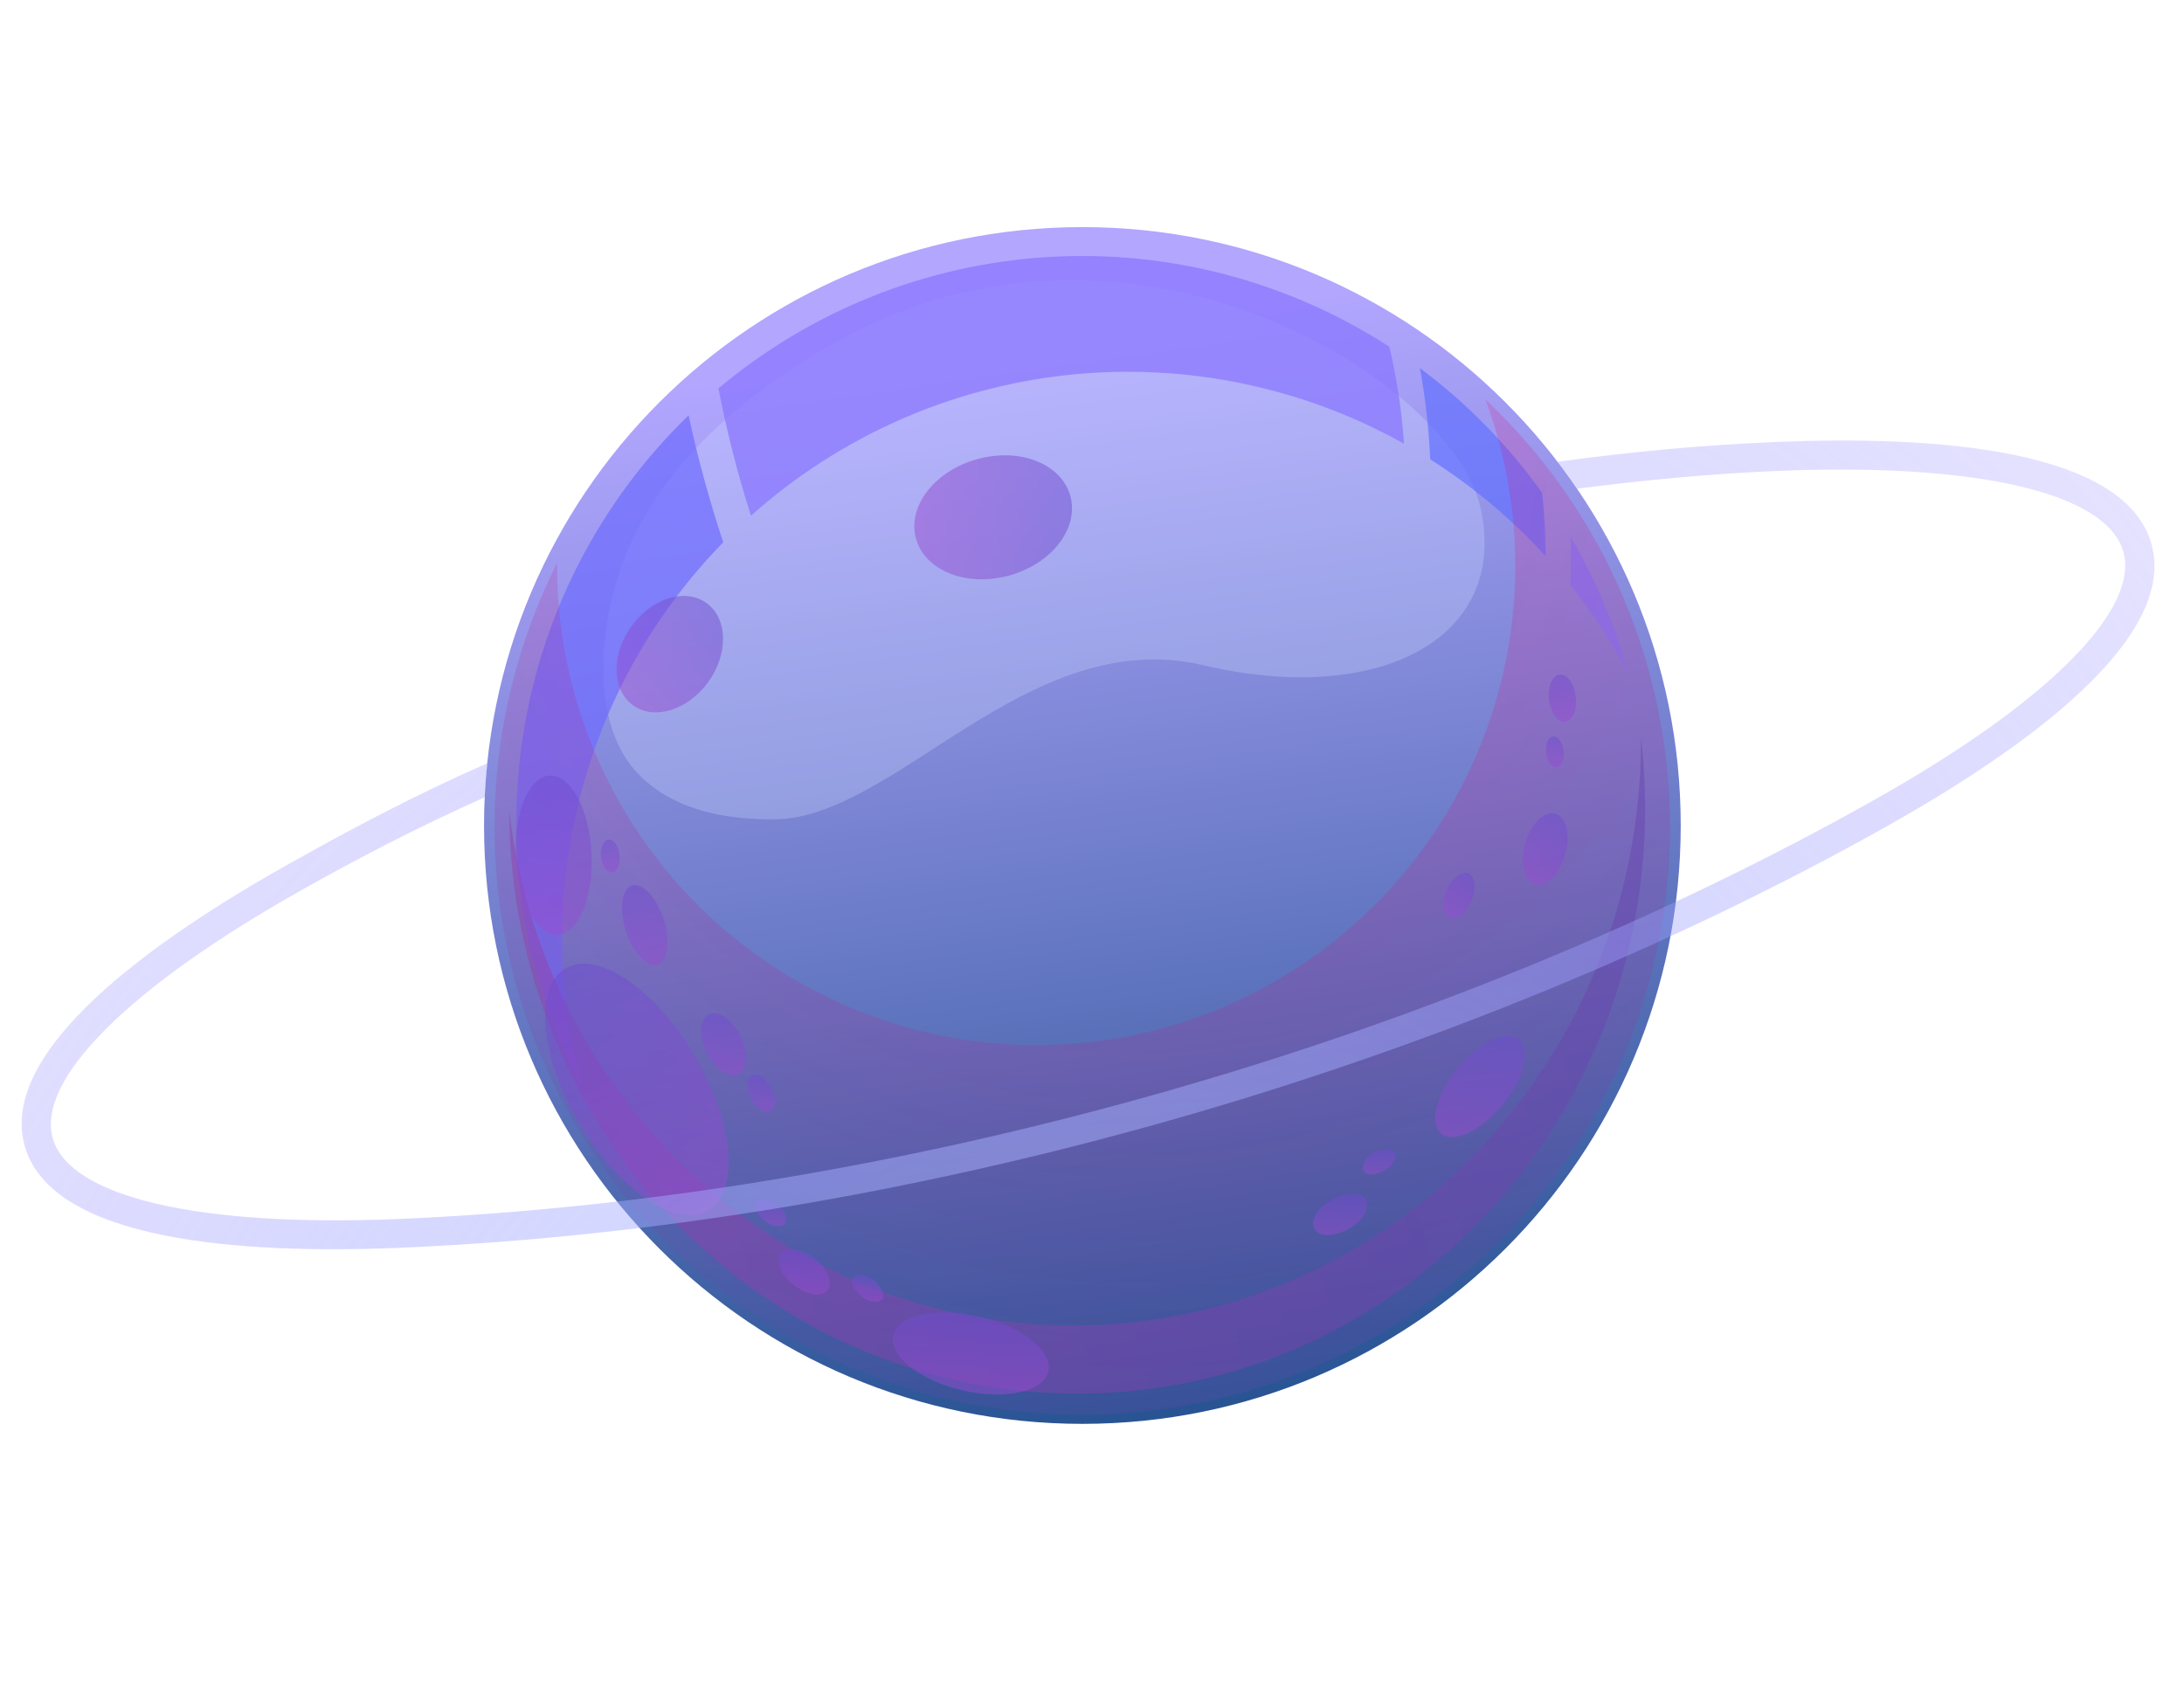 <svg width="245" height="190" viewBox="0 0 245 190" fill="none" xmlns="http://www.w3.org/2000/svg">
<path d="M121.421 159.719C158.491 159.719 188.542 129.667 188.542 92.597C188.542 55.527 158.491 25.476 121.421 25.476C84.35 25.476 54.299 55.527 54.299 92.597C54.299 129.667 84.35 159.719 121.421 159.719Z" fill="url(#paint0_linear_3169_6278)"/>
<path style="mix-blend-mode:screen" opacity="0.3" d="M69.641 84.092C66.618 78.34 67.531 70.071 69.372 64.483C73.263 52.651 83.393 44.171 93.93 38.301C126.857 19.935 163.05 42.666 166.127 57.134C169.203 71.602 154.709 79.267 134.988 74.619C115.268 69.972 100.458 91.855 86.811 91.908C81.618 91.908 76.294 91.066 72.245 87.451C71.183 86.496 70.301 85.358 69.641 84.092Z" fill="#CDD8FF"/>
<g opacity="0.7">
<path style="mix-blend-mode:screen" d="M81.132 60.828C79.579 56.156 78.282 51.403 77.247 46.59C67.371 56.154 60.867 68.665 58.712 82.243C56.557 95.82 58.868 109.73 65.296 121.882C62.392 111.208 62.326 99.96 65.103 89.251C67.881 78.543 73.406 68.746 81.132 60.828Z" fill="#6E6BFF"/>
<path style="mix-blend-mode:screen" d="M155.852 38.892C144.457 31.52 130.998 27.997 117.452 28.839C103.906 29.682 90.987 34.846 80.593 43.572C81.531 48.398 82.749 53.166 84.241 57.85C94.093 49.046 106.446 43.536 119.579 42.088C132.712 40.639 145.969 43.325 157.502 49.771C157.251 46.106 156.699 42.467 155.852 38.892Z" fill="#8774FF"/>
<path style="mix-blend-mode:screen" d="M173.384 62.385C173.381 60.014 173.254 57.644 173.002 55.286C169.177 49.943 164.55 45.222 159.284 41.291C159.902 44.672 160.289 48.092 160.441 51.526C165.217 54.557 169.569 58.209 173.384 62.385Z" fill="#6271FF"/>
<path style="mix-blend-mode:screen" d="M176.164 65.613C178.616 68.695 180.779 71.995 182.626 75.473C181.159 70.124 178.998 64.99 176.197 60.203C176.25 62.013 176.239 63.816 176.164 65.613Z" fill="#7E7BFF"/>
</g>
<path style="mix-blend-mode:multiply" opacity="0.2" d="M166.626 44.782C169.362 52.153 170.448 60.034 169.806 67.87C169.164 75.706 166.812 83.306 162.913 90.133C159.015 96.961 153.666 102.85 147.244 107.386C140.822 111.921 133.483 114.992 125.744 116.382C118.006 117.772 110.057 117.448 102.458 115.432C94.859 113.415 87.794 109.757 81.763 104.713C75.732 99.669 70.881 93.364 67.552 86.241C64.223 79.119 62.497 71.352 62.496 63.49C62.496 63.379 62.496 63.267 62.496 63.155C57.005 74.08 54.659 86.316 55.722 98.497C56.784 110.678 61.213 122.323 68.514 132.132C75.814 141.941 85.698 149.526 97.061 154.04C108.425 158.555 120.82 159.82 132.861 157.696C144.902 155.571 156.115 150.14 165.247 142.009C174.379 133.878 181.07 123.368 184.573 111.653C188.075 99.938 188.251 87.48 185.081 75.671C181.91 63.862 175.519 53.168 166.62 44.782H166.626Z" fill="url(#paint1_radial_3169_6278)"/>
<path style="mix-blend-mode:multiply" opacity="0.5" d="M184.085 82.751V83.034C184.085 119.293 155.563 148.689 120.375 148.689C87.804 148.689 60.945 123.506 57.126 91.001C57.283 127.122 85.746 156.328 120.836 156.328C156.03 156.328 184.552 126.938 184.552 90.679C184.549 88.029 184.393 85.382 184.085 82.751Z" fill="url(#paint2_linear_3169_6278)"/>
<path style="mix-blend-mode:multiply" opacity="0.5" d="M79.457 135.804C83.023 133.704 82.329 125.915 77.907 118.407C73.485 110.9 67.009 106.517 63.443 108.618C59.877 110.718 60.571 118.507 64.993 126.014C69.415 133.522 75.891 137.905 79.457 135.804Z" fill="url(#paint3_linear_3169_6278)"/>
<path style="mix-blend-mode:multiply" opacity="0.5" d="M61.675 86.997C64.015 86.878 66.112 90.776 66.355 95.707C66.598 100.637 64.902 104.719 62.555 104.837C60.209 104.955 58.125 101.051 57.875 96.127C57.625 91.204 59.315 87.109 61.675 86.997Z" fill="url(#paint4_linear_3169_6278)"/>
<path style="mix-blend-mode:multiply" opacity="0.5" d="M120.208 56.318C120.713 60.035 117.186 63.818 112.325 64.764C107.464 65.71 103.125 63.469 102.618 59.742C102.111 56.015 105.647 52.251 110.501 51.296C115.354 50.34 119.705 52.569 120.208 56.318Z" fill="url(#paint5_linear_3169_6278)"/>
<path style="mix-blend-mode:multiply" opacity="0.5" d="M79.673 67.992C81.819 70.016 81.529 74.074 79.023 77.053C76.516 80.033 72.754 80.806 70.603 78.776C68.452 76.746 68.756 72.697 71.254 69.715C73.751 66.733 77.514 65.947 79.673 67.992Z" fill="url(#paint6_linear_3169_6278)"/>
<path style="mix-blend-mode:multiply" opacity="0.5" d="M100.208 149.787C100.747 147.506 105.072 146.566 109.871 147.684C114.67 148.801 118.14 151.568 117.608 153.849C117.076 156.13 112.744 157.07 107.945 155.953C103.146 154.835 99.676 152.068 100.208 149.787Z" fill="url(#paint7_linear_3169_6278)"/>
<path style="mix-blend-mode:multiply" opacity="0.5" d="M161.668 127.152C160.281 126.009 161.116 122.715 163.528 119.797C165.94 116.878 169.017 115.445 170.404 116.595C171.791 117.746 170.956 121.033 168.544 123.951C166.131 126.87 163.055 128.303 161.668 127.152Z" fill="url(#paint8_linear_3169_6278)"/>
<path style="mix-blend-mode:multiply" opacity="0.5" d="M70.877 99.336C72.041 98.954 73.632 100.65 74.433 103.089C75.235 105.528 74.933 107.835 73.776 108.217C72.619 108.598 71.015 106.902 70.22 104.463C69.424 102.024 69.714 99.71 70.877 99.336Z" fill="url(#paint9_linear_3169_6278)"/>
<path style="mix-blend-mode:multiply" opacity="0.5" d="M153.243 134.569C153.762 135.477 152.881 136.956 151.271 137.856C149.66 138.757 147.951 138.777 147.438 137.856C146.926 136.936 147.8 135.47 149.41 134.569C151.021 133.669 152.73 133.662 153.243 134.569Z" fill="url(#paint10_linear_3169_6278)"/>
<path style="mix-blend-mode:multiply" opacity="0.5" d="M156.47 129.297C156.786 129.849 156.247 130.75 155.274 131.302C154.301 131.854 153.256 131.861 152.94 131.302C152.625 130.743 153.164 129.849 154.137 129.297C155.11 128.745 156.155 128.719 156.47 129.297Z" fill="url(#paint11_linear_3169_6278)"/>
<path style="mix-blend-mode:multiply" opacity="0.5" d="M82.847 120.456C81.809 120.981 80.218 119.917 79.291 118.076C78.364 116.235 78.457 114.329 79.502 113.803C80.547 113.277 82.131 114.342 83.058 116.183C83.985 118.023 83.886 119.93 82.847 120.456Z" fill="url(#paint12_linear_3169_6278)"/>
<path style="mix-blend-mode:multiply" opacity="0.5" d="M86.397 124.63C85.74 124.946 84.806 124.302 84.241 123.197C83.676 122.093 83.742 120.929 84.373 120.614C85.004 120.298 85.963 120.936 86.522 122.047C87.081 123.158 87.022 124.315 86.397 124.63Z" fill="url(#paint13_linear_3169_6278)"/>
<path style="mix-blend-mode:multiply" opacity="0.5" d="M68.675 97.863C68.11 97.936 67.551 97.206 67.426 96.167C67.301 95.129 67.669 94.294 68.241 94.195C68.813 94.097 69.372 94.853 69.49 95.891C69.609 96.93 69.247 97.824 68.675 97.863Z" fill="url(#paint14_linear_3169_6278)"/>
<path style="mix-blend-mode:multiply" opacity="0.5" d="M175.592 80.976C174.758 81.075 173.949 79.971 173.772 78.511C173.594 77.052 174.127 75.777 174.955 75.678C175.783 75.579 176.598 76.684 176.769 78.15C176.94 79.615 176.421 80.878 175.592 80.976Z" fill="url(#paint15_linear_3169_6278)"/>
<path style="mix-blend-mode:multiply" opacity="0.5" d="M172.201 99.2C170.953 98.839 170.467 96.781 171.091 94.597C171.716 92.414 173.24 90.919 174.478 91.277C175.716 91.634 176.213 93.696 175.575 95.885C174.937 98.074 173.439 99.558 172.201 99.2Z" fill="url(#paint16_linear_3169_6278)"/>
<path style="mix-blend-mode:multiply" opacity="0.5" d="M174.626 86.07C174.087 86.136 173.548 85.413 173.436 84.459C173.325 83.506 173.666 82.671 174.212 82.606C174.758 82.54 175.283 83.263 175.402 84.223C175.52 85.183 175.172 85.991 174.626 86.07Z" fill="url(#paint17_linear_3169_6278)"/>
<path style="mix-blend-mode:multiply" opacity="0.5" d="M162.623 102.938C161.85 102.612 161.684 101.228 162.268 99.865C162.852 98.502 163.953 97.647 164.734 97.979C165.516 98.311 165.664 99.684 165.083 101.061C164.503 102.438 163.414 103.253 162.623 102.938Z" fill="url(#paint18_linear_3169_6278)"/>
<path style="mix-blend-mode:multiply" opacity="0.5" d="M92.826 144.732C92.169 145.547 90.479 145.277 89.033 144.134C87.587 142.99 86.949 141.392 87.6 140.571C88.251 139.749 89.947 140.025 91.393 141.169C92.839 142.313 93.477 143.917 92.826 144.732Z" fill="url(#paint19_linear_3169_6278)"/>
<path style="mix-blend-mode:multiply" opacity="0.5" d="M98.92 145.77C98.519 146.263 97.487 146.099 96.612 145.402C95.738 144.706 95.344 143.733 95.738 143.24C96.132 142.747 97.171 142.904 98.045 143.601C98.92 144.298 99.314 145.271 98.92 145.77Z" fill="url(#paint20_linear_3169_6278)"/>
<path style="mix-blend-mode:multiply" opacity="0.5" d="M88.027 137.265C87.633 137.758 86.601 137.593 85.727 136.896C84.852 136.2 84.458 135.227 84.852 134.734C85.247 134.241 86.279 134.399 87.16 135.095C88.04 135.792 88.428 136.765 88.027 137.265Z" fill="url(#paint21_linear_3169_6278)"/>
<g style="mix-blend-mode:hard-light" opacity="0.5">
<path d="M241.33 60.967C238.26 50.276 216.881 48.869 199.47 49.566L198.78 49.599C191.207 49.925 183.394 50.613 174.719 51.8C175.551 52.827 176.913 54.822 176.913 54.822C184.711 53.808 192.079 53.146 198.923 52.85L199.613 52.817C221.882 51.917 236.302 55.298 238.185 61.859C240.068 68.42 229.609 78.854 210.213 89.752C161.463 117.161 100.353 134.4 44.487 136.748C22.217 137.648 7.804 134.269 5.923 127.701C4.042 121.134 14.498 110.706 33.894 99.808C40.208 96.26 46.693 92.87 54.365 89.434C54.528 87.491 54.659 85.614 54.659 85.614C46.239 89.327 39.143 93.123 32.283 96.981C17.138 105.479 -0.287 117.885 2.781 128.581C5.849 139.278 27.229 140.685 44.642 139.981L45.331 139.948C101.486 137.478 162.793 120.138 211.809 92.609C226.973 84.069 244.398 71.663 241.33 60.967Z" fill="url(#paint22_radial_3169_6278)" style="mix-blend-mode:screen"/>
</g>
<defs>
<linearGradient id="paint0_linear_3169_6278" x1="104.16" y1="39.444" x2="121.421" y2="159.719" gradientUnits="userSpaceOnUse">
<stop stop-color="#B2A6FF"/>
<stop offset="1" stop-color="#295494"/>
</linearGradient>
<radialGradient id="paint1_radial_3169_6278" cx="0" cy="0" r="1" gradientUnits="userSpaceOnUse" gradientTransform="translate(127.705 51.875) scale(115.667 115.667)">
<stop stop-color="#F20074"/>
<stop offset="0.14" stop-color="#ED0376"/>
<stop offset="0.31" stop-color="#DF0B7D"/>
<stop offset="0.49" stop-color="#C71887"/>
<stop offset="0.67" stop-color="#A62A96"/>
<stop offset="0.87" stop-color="#7B42A9"/>
<stop offset="0.9" stop-color="#7446AC"/>
</radialGradient>
<linearGradient id="paint2_linear_3169_6278" x1="179.813" y1="105.648" x2="68.991" y2="140.967" gradientUnits="userSpaceOnUse">
<stop stop-color="#6846AF"/>
<stop offset="1" stop-color="#9242AE"/>
</linearGradient>
<linearGradient id="paint3_linear_3169_6278" x1="52.935" y1="88.011" x2="79.262" y2="138.557" gradientUnits="userSpaceOnUse">
<stop stop-color="#4E4BCF"/>
<stop offset="1" stop-color="#9D4BCF"/>
</linearGradient>
<linearGradient id="paint4_linear_3169_6278" x1="62.914" y1="73.936" x2="61.244" y2="106.126" gradientUnits="userSpaceOnUse">
<stop stop-color="#4E4BCF"/>
<stop offset="1" stop-color="#9D4BCF"/>
</linearGradient>
<linearGradient id="paint5_linear_3169_6278" x1="133.397" y1="56.814" x2="101.213" y2="59.113" gradientUnits="userSpaceOnUse">
<stop stop-color="#4E4BCF"/>
<stop offset="1" stop-color="#9D4BCF"/>
</linearGradient>
<linearGradient id="paint6_linear_3169_6278" x1="87.988" y1="61.781" x2="69.433" y2="79.085" gradientUnits="userSpaceOnUse">
<stop stop-color="#4E4BCF"/>
<stop offset="1" stop-color="#9D4BCF"/>
</linearGradient>
<linearGradient id="paint7_linear_3169_6278" x1="110.549" y1="140.473" x2="110.332" y2="157.13" gradientUnits="userSpaceOnUse">
<stop stop-color="#4E4BCF"/>
<stop offset="1" stop-color="#9D4BCF"/>
</linearGradient>
<linearGradient id="paint8_linear_3169_6278" x1="166.98" y1="107.892" x2="166.408" y2="128.407" gradientUnits="userSpaceOnUse">
<stop stop-color="#4E4BCF"/>
<stop offset="1" stop-color="#9D4BCF"/>
</linearGradient>
<linearGradient id="paint9_linear_3169_6278" x1="72.806" y1="92.706" x2="72.099" y2="108.931" gradientUnits="userSpaceOnUse">
<stop stop-color="#4E4BCF"/>
<stop offset="1" stop-color="#9D4BCF"/>
</linearGradient>
<linearGradient id="paint10_linear_3169_6278" x1="150.914" y1="130.491" x2="150.755" y2="138.894" gradientUnits="userSpaceOnUse">
<stop stop-color="#4E4BCF"/>
<stop offset="1" stop-color="#9D4BCF"/>
</linearGradient>
<linearGradient id="paint11_linear_3169_6278" x1="155.053" y1="126.791" x2="154.955" y2="131.936" gradientUnits="userSpaceOnUse">
<stop stop-color="#4E4BCF"/>
<stop offset="1" stop-color="#9D4BCF"/>
</linearGradient>
<linearGradient id="paint12_linear_3169_6278" x1="81.646" y1="108.605" x2="81.221" y2="121.108" gradientUnits="userSpaceOnUse">
<stop stop-color="#4E4BCF"/>
<stop offset="1" stop-color="#9D4BCF"/>
</linearGradient>
<linearGradient id="paint13_linear_3169_6278" x1="85.667" y1="117.477" x2="85.41" y2="125.023" gradientUnits="userSpaceOnUse">
<stop stop-color="#4E4BCF"/>
<stop offset="1" stop-color="#9D4BCF"/>
</linearGradient>
<linearGradient id="paint14_linear_3169_6278" x1="68.655" y1="91.493" x2="68.368" y2="98.139" gradientUnits="userSpaceOnUse">
<stop stop-color="#4E4BCF"/>
<stop offset="1" stop-color="#9D4BCF"/>
</linearGradient>
<linearGradient id="paint15_linear_3169_6278" x1="175.557" y1="71.786" x2="175.145" y2="81.373" gradientUnits="userSpaceOnUse">
<stop stop-color="#4E4BCF"/>
<stop offset="1" stop-color="#9D4BCF"/>
</linearGradient>
<linearGradient id="paint16_linear_3169_6278" x1="177.675" y1="86.1" x2="171.325" y2="99.496" gradientUnits="userSpaceOnUse">
<stop stop-color="#4E4BCF"/>
<stop offset="1" stop-color="#9D4BCF"/>
</linearGradient>
<linearGradient id="paint17_linear_3169_6278" x1="174.608" y1="80.061" x2="174.34" y2="86.33" gradientUnits="userSpaceOnUse">
<stop stop-color="#4E4BCF"/>
<stop offset="1" stop-color="#9D4BCF"/>
</linearGradient>
<linearGradient id="paint18_linear_3169_6278" x1="167.224" y1="94.875" x2="162.039" y2="103.066" gradientUnits="userSpaceOnUse">
<stop stop-color="#4E4BCF"/>
<stop offset="1" stop-color="#9D4BCF"/>
</linearGradient>
<linearGradient id="paint19_linear_3169_6278" x1="90.751" y1="136.36" x2="90.547" y2="145.591" gradientUnits="userSpaceOnUse">
<stop stop-color="#4E4BCF"/>
<stop offset="1" stop-color="#9D4BCF"/>
</linearGradient>
<linearGradient id="paint20_linear_3169_6278" x1="97.656" y1="140.684" x2="97.532" y2="146.291" gradientUnits="userSpaceOnUse">
<stop stop-color="#4E4BCF"/>
<stop offset="1" stop-color="#9D4BCF"/>
</linearGradient>
<linearGradient id="paint21_linear_3169_6278" x1="86.769" y1="132.178" x2="86.645" y2="137.785" gradientUnits="userSpaceOnUse">
<stop stop-color="#4E4BCF"/>
<stop offset="1" stop-color="#9D4BCF"/>
</linearGradient>
<radialGradient id="paint22_radial_3169_6278" cx="0" cy="0" r="1" gradientUnits="userSpaceOnUse" gradientTransform="translate(110.767 202.95) rotate(-60.821) scale(249.453 191.499)">
<stop stop-color="#D1D7EE"/>
<stop offset="0.34" stop-color="#A6AFFF"/>
<stop offset="1" stop-color="#8875FF" stop-opacity="0.25"/>
</radialGradient>
</defs>
</svg>
